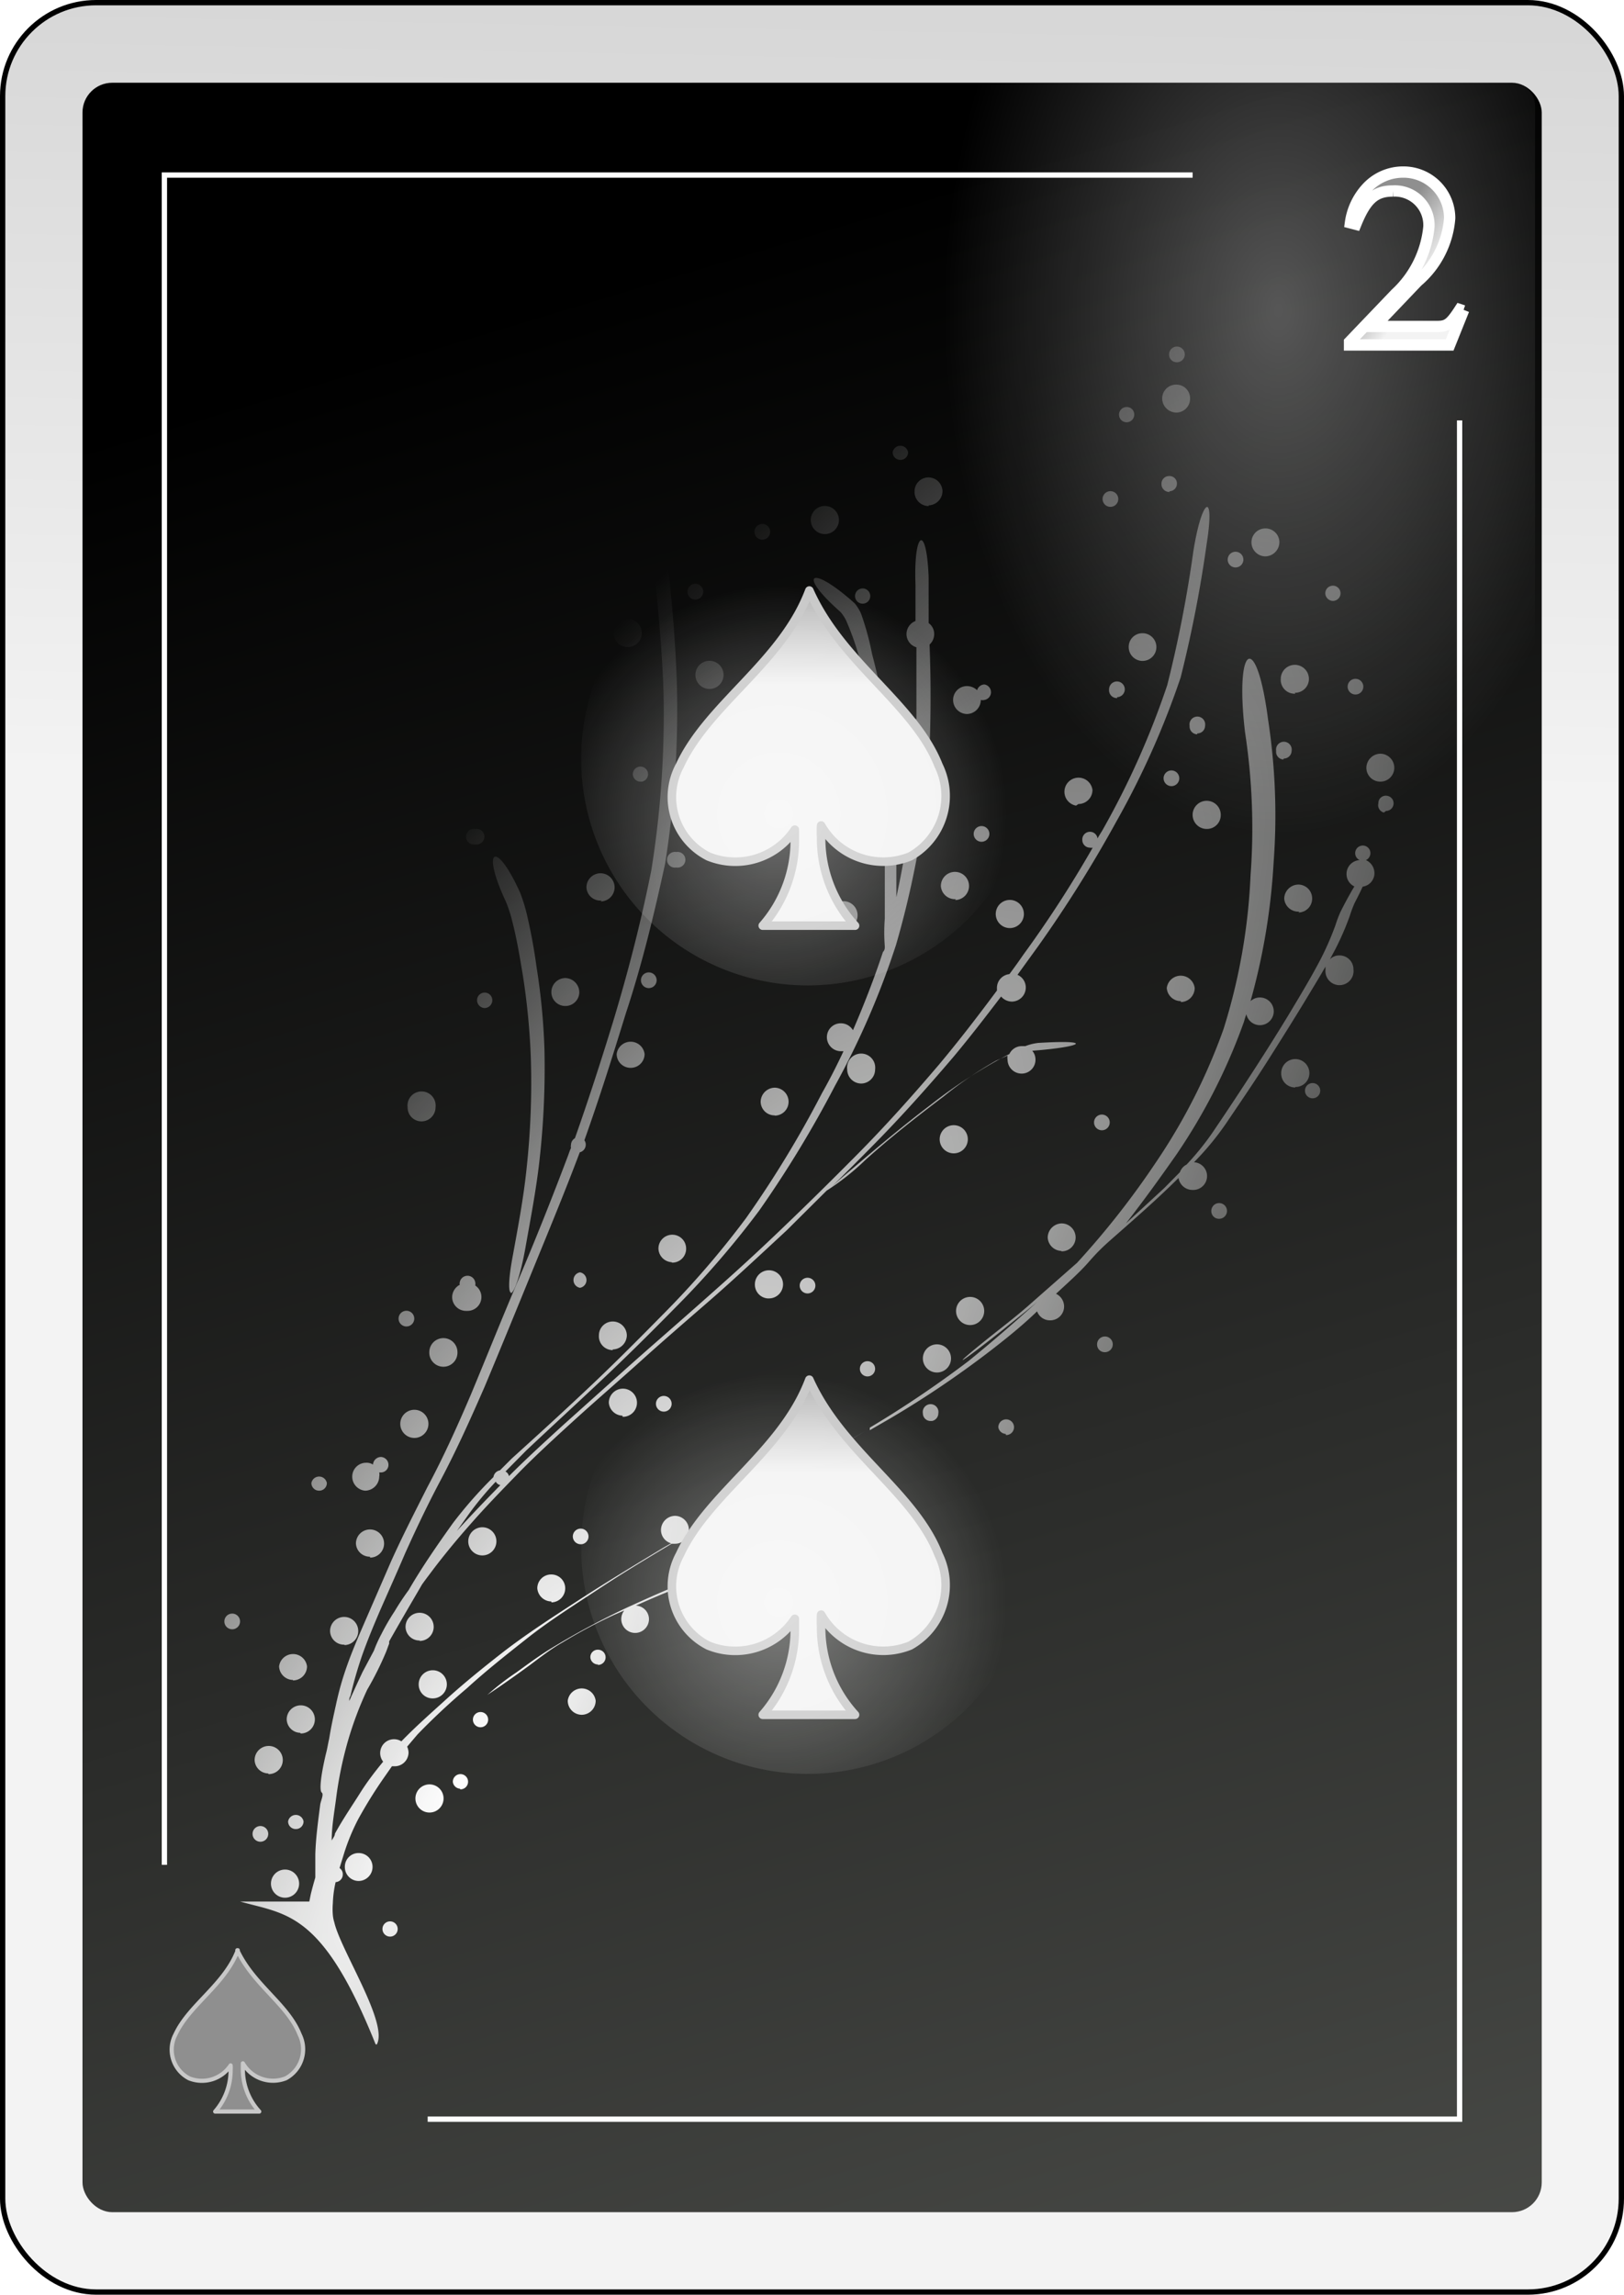 <?xml version="1.0" encoding="UTF-8" standalone="no"?>
<svg
   id="svg2"
   viewBox="0 0 70.38 99.42"
   version="1.1"
   sodipodi:docname="2S.svg"
   inkscape:version="1.3.2 (091e20e, 2023-11-25, custom)"
   width="70.38"
   height="99.42"
   xmlns:inkscape="http://www.inkscape.org/namespaces/inkscape"
   xmlns:sodipodi="http://sodipodi.sourceforge.net/DTD/sodipodi-0.dtd"
   xmlns:xlink="http://www.w3.org/1999/xlink"
   xmlns="http://www.w3.org/2000/svg"
   xmlns:svg="http://www.w3.org/2000/svg"
   xmlns:rdf="http://www.w3.org/1999/02/22-rdf-syntax-ns#"
   xmlns:cc="http://creativecommons.org/ns#"
   xmlns:dc="http://purl.org/dc/elements/1.1/">
  <sodipodi:namedview
     id="namedview6"
     pagecolor="#ffffff"
     bordercolor="#000000"
     borderopacity="0.25"
     inkscape:showpageshadow="2"
     inkscape:pageopacity="0.0"
     inkscape:pagecheckerboard="0"
     inkscape:deskcolor="#d1d1d1"
     inkscape:zoom="15.285714"
     inkscape:cx="34.771029"
     inkscape:cy="50.07944"
     inkscape:window-width="3840"
     inkscape:window-height="2054"
     inkscape:window-x="-11"
     inkscape:window-y="-11"
     inkscape:window-maximized="1"
     inkscape:current-layer="svg2" />
  <defs
     id="defs6">
    <style
       id="style1">
      .cls-1 {
        filter: url(#filter63625-0);
      }

      .cls-2 {
        stroke: #000;
        fill: url(#linear-gradient);
      }

      .cls-2, .cls-6 {
        stroke-miterlimit: 10;
        stroke-width: 0.23px;
      }

      .cls-3 {
        fill: url(#linear-gradient-2);
      }

      .cls-4 {
        opacity: 0.31;
        fill: url(#radial-gradient);
      }

      .cls-11, .cls-13, .cls-4, .cls-5 {
        isolation: isolate;
      }

      .cls-5 {
        opacity: 0.32;
        fill: url(#radial-gradient-2);
      }

      .cls-6 {
        fill: none;
      }

      .cls-6, .cls-9 {
        stroke: #fff;
      }

      .cls-10, .cls-12, .cls-7 {
        stroke: #c8c8c8;
        stroke-linejoin: round;
      }

      .cls-7 {
        stroke-width: 0.18px;
        fill: url(#linear-gradient-3);
      }

      .cls-8 {
        fill: url(#radial-gradient-3);
      }

      .cls-9 {
        stroke-width: 0.49px;
        fill: url(#linear-gradient-4);
      }

      .cls-10, .cls-12 {
        stroke-width: 0.37px;
      }

      .cls-10 {
        fill: url(#linear-gradient-5);
      }

      .cls-11, .cls-13 {
        opacity: 0.4;
      }

      .cls-11 {
        fill: url(#radial-gradient-4);
      }

      .cls-12 {
        fill: url(#linear-gradient-6);
      }

      .cls-13 {
        fill: url(#radial-gradient-5);
      }
    </style>
    <filter
       id="filter63625-0"
       name="filter63625-0"
       x="-0.129"
       y="-0.091"
       width="1.257"
       height="1.182">
      <feGaussianBlur
         result="feGaussianBlur63627-4"
         stdDeviation="3.76"
         id="feGaussianBlur1" />
    </filter>
    <linearGradient
       id="linear-gradient"
       x1="-1322.24"
       y1="-2190.68"
       x2="-1312.76"
       y2="-1676.17"
       gradientTransform="matrix(0.23,0,0,-0.23,341.9,-460.68)"
       gradientUnits="userSpaceOnUse">
      <stop
         offset="0"
         stop-color="#f3f3f3"
         id="stop1" />
      <stop
         offset="1"
         stop-color="#8f8f8f"
         id="stop2" />
    </linearGradient>
    <linearGradient
       id="linear-gradient-2"
       x1="-1740.53"
       y1="-1964.84"
       x2="-1608.24"
       y2="-2402.55"
       gradientTransform="matrix(0.24,0,0,-0.24,444.63,-447.94)"
       gradientUnits="userSpaceOnUse">
      <stop
         offset="0"
         id="stop3" />
      <stop
         offset="1"
         stop-color="#555753"
         id="stop4" />
    </linearGradient>
    <radialGradient
       id="radial-gradient"
       cx="2350.39"
       cy="6296.38"
       r="58.68"
       gradientTransform="matrix(-0.23,0,0,0.21,547.81,-1202.49)"
       gradientUnits="userSpaceOnUse">
      <stop
         offset="0"
         stop-color="#fff"
         id="stop5" />
      <stop
         offset="1"
         stop-color="#fff"
         stop-opacity="0"
         id="stop6" />
    </radialGradient>
    <radialGradient
       id="radial-gradient-2"
       cx="-1356.03"
       cy="-1184.57"
       r="63.15"
       gradientTransform="matrix(0.23,0,0,-0.36,374.47,-403.58)"
       xlink:href="#radial-gradient" />
    <linearGradient
       id="linear-gradient-3"
       x1="-7375.28"
       y1="-12425.08"
       x2="-7375.28"
       y2="-12370.56"
       gradientTransform="matrix(0.06,0,0,-0.06,470.31,-626.63)"
       xlink:href="#linear-gradient" />
    <radialGradient
       id="radial-gradient-3"
       cx="630.26"
       cy="1332.37"
       r="25.37"
       gradientTransform="matrix(0.83,0.56,2.15,-3.16,-3360.27,3943.37)"
       xlink:href="#radial-gradient" />
    <linearGradient
       id="linear-gradient-4"
       x1="142.64"
       y1="891.56"
       x2="140.66"
       y2="892.94"
       gradientTransform="matrix(1,0,0,-1,-73.87,913.34)"
       xlink:href="#linear-gradient" />
    <linearGradient
       id="linear-gradient-5"
       x1="-3485.76"
       y1="-5434.2"
       x2="-3485.76"
       y2="-5379.66"
       gradientTransform="matrix(0.13,0,0,-0.12,487.01,-578.87)"
       xlink:href="#linear-gradient" />
    <radialGradient
       id="radial-gradient-4"
       cx="-434.18"
       cy="-795.66"
       r="26.74"
       gradientTransform="matrix(0.37,0,0,-0.37,201.57,-215.56)"
       xlink:href="#radial-gradient" />
    <linearGradient
       id="linear-gradient-6"
       x1="-3485.76"
       y1="-5434.2"
       x2="-3485.76"
       y2="-5379.66"
       gradientTransform="matrix(0.13,0,0,-0.12,487.01,-613.03)"
       xlink:href="#linear-gradient" />
    <radialGradient
       id="radial-gradient-5"
       cx="-434.18"
       cy="-795.66"
       r="26.74"
       gradientTransform="matrix(0.37,0,0,-0.37,201.57,-249.72)"
       xlink:href="#radial-gradient" />
    <linearGradient
       inkscape:collect="always"
       xlink:href="#linear-gradient"
       id="linearGradient1"
       gradientUnits="userSpaceOnUse"
       gradientTransform="matrix(0.23,0,0,-0.23,341.9,-460.68)"
       x1="-1322.24"
       y1="-2190.68"
       x2="-1312.76"
       y2="-1676.17" />
    <radialGradient
       inkscape:collect="always"
       xlink:href="#radial-gradient"
       id="radialGradient1"
       gradientUnits="userSpaceOnUse"
       gradientTransform="matrix(-0.23,0,0,0.21,547.81,-1202.49)"
       cx="2350.39"
       cy="6296.38"
       r="58.68" />
  </defs>
  <title
     id="title6">Two of Hearts</title>
  <g
     id="_2_spade"
     data-name="2_spade"
     transform="translate(-7.175,-9.415)">
    <g
       id="use70765">
      <g
         id="g65584">
        <rect
           id="rect65588"
           class="cls-2"
           x="7.29"
           y="9.53"
           width="70.15"
           height="99.19"
           rx="4.05"
           ry="4.05"
           style="fill:url(#linearGradient1)" />
        <rect
           id="rect3662"
           class="cls-3"
           x="10.75"
           y="13"
           width="63.24"
           height="92.26"
           rx="1.29"
           ry="1.29"
           style="fill:url(#linear-gradient-2)" />
        <rect
           id="rect65592"
           class="cls-4"
           x="10.99"
           y="81.02"
           width="26.55"
           height="24.28"
           style="fill:url(#radialGradient1)" />
        <path
           id="rect65594"
           class="cls-5"
           d="m 46.2,13 h 26.5 a 1,1 0 0 1 1,1 v 43.2 a 1,1 0 0 1 -1,1 H 46.2 a 1,1 0 0 1 -1,-1 V 14 a 1,1 0 0 1 1,-1 z"
           style="fill:url(#radial-gradient-2)" />
        <path
           id="path65596"
           class="cls-6"
           d="M 25.71,101.23 H 70.43 V 27.63 M 58.86,17 H 14.3 v 73.21" />
      </g>
    </g>
    <g
       id="use74186">
      <path
         id="path74108"
         class="cls-7"
         d="m 17.48,93.91 c -0.56,1.49 -2.11,2.37 -2.7,3.65 a 1.4,1.4 0 0 0 0.59,1.9 1.49,1.49 0 0 0 1.8,-0.56 1.27,1.27 0 0 1 0,0.2 2.71,2.71 0 0 1 -0.67,1.8 h 1.91 A 2.71,2.71 0 0 1 17.7,99.06 c 0,-0.09 0,-0.17 0,-0.25 a 1.51,1.51 0 0 0 1.86,0.65 1.43,1.43 0 0 0 0.6,-1.9 c -0.51,-1.3 -2,-2.15 -2.7,-3.65 z"
         style="fill:url(#linear-gradient-3)" />
    </g>
    <path
       id="path4140"
       class="cls-8"
       d="m 23.5,98 c 0.53,-0.91 -1.57,-4.1 -1.84,-5.31 a 1.45,1.45 0 0 1 -0.06,-0.3 3,3 0 0 1 0,-0.52 4.63,4.63 0 0 1 0.12,-0.91 0.33,0.33 0 0 0 0.31,-0.33 0.32,0.32 0 0 0 -0.14,-0.28 l 0.21,-0.68 a 9.11,9.11 0 0 1 0.6,-1.44 19.84,19.84 0 0 1 1.09,-1.76 l 0.37,-0.53 h 0.11 a 0.6,0.6 0 0 0 0.61,-0.6 0.71,0.71 0 0 0 -0.06,-0.25 l 0.45,-0.53 a 29.51,29.51 0 0 1 2.14,-2 c 0.81,-0.74 1.67,-1.42 2.53,-2.1 1,-0.8 2.12,-1.5 3.21,-2.22 1.09,-0.72 2.08,-1.31 3.13,-1.94 h 0.15 a 0.6,0.6 0 0 0 0.6,-0.6 0.61,0.61 0 0 0 -0.6,-0.61 0.62,0.62 0 0 0 -0.61,0.61 0.6,0.6 0 0 0 0.44,0.58 l -0.3,0.17 c -1.28,0.77 -2.55,1.54 -3.81,2.36 -1.09,0.71 -2.19,1.42 -3.22,2.22 -0.87,0.68 -1.72,1.37 -2.53,2.11 -0.62,0.56 -1.25,1.12 -1.83,1.72 a 0.6,0.6 0 0 0 -0.79,0.88 c -0.36,0.44 -0.7,0.88 -1,1.36 -0.3,0.48 -0.76,1.15 -1.09,1.76 0,0.1 -0.09,0.2 -0.14,0.3 0,-0.61 0.11,-1.21 0.19,-1.82 a 16.57,16.57 0 0 1 0.52,-2.52 15.31,15.31 0 0 1 0.83,-2.2 A 13.8,13.8 0 0 0 23.9,81 c 0.05,-0.12 0.09,-0.25 0.14,-0.37 v -0.1 c 0.44,-0.78 0.89,-1.55 1.34,-2.32 l 0.08,-0.14 c 0.17,-0.24 0.35,-0.47 0.52,-0.7 0.49,-0.64 1,-1.26 1.54,-1.87 0.68,-0.78 1.4,-1.52 2.12,-2.26 0.72,-0.74 1.68,-1.62 2.54,-2.4 0.86,-0.78 1.87,-1.65 2.8,-2.49 0.93,-0.84 2,-1.76 3,-2.63 1,-0.87 2.21,-2 3.29,-3 L 43,61 a 10.71,10.71 0 0 0 1.68,-1.33 c 1.11,-1 2.23,-1.87 3.39,-2.75 a 16.52,16.52 0 0 1 2.27,-1.55 l 0.5,-0.22 a 0.53,0.53 0 0 0 0,0.18 0.61,0.61 0 0 0 0.61,0.6 0.6,0.6 0 0 0 0.6,-0.6 0.58,0.58 0 0 0 -0.14,-0.39 c 2.23,-0.17 2.69,-0.49 0.27,-0.34 a 2.16,2.16 0 0 0 -0.57,0.14 h -0.16 a 0.59,0.59 0 0 0 -0.53,0.34 21.8,21.8 0 0 0 -3.41,2.2 c -1.16,0.88 -2.27,1.81 -3.37,2.75 -0.46,0.38 -0.77,0.66 -0.94,0.82 0.58,-0.57 1.15,-1.14 1.72,-1.72 1.25,-1.26 2.43,-2.58 3.58,-3.93 0.71,-0.85 1.39,-1.73 2.06,-2.61 a 0.62,0.62 0 0 0 0.47,0.22 0.61,0.61 0 0 0 0.6,-0.61 0.6,0.6 0 0 0 -0.36,-0.55 l 0.89,-1.23 a 55.1,55.1 0 0 0 3.4,-5.42 36.2,36.2 0 0 0 2.78,-6.23 54.49,54.49 0 0 0 1.13,-5.8 c 0.37,-2.33 -0.21,-2 -0.58,0.34 A 54.3,54.3 0 0 1 57.76,39.1 35.92,35.92 0 0 1 55,45.3 c -0.08,0.15 -0.18,0.29 -0.26,0.44 a 0.332,0.332 0 0 0 -0.66,0.07 0.33,0.33 0 0 0 0.33,0.33 0.25,0.25 0 0 0 0.12,0 50,50 0 0 1 -3,4.63 c -0.2,0.29 -0.4,0.57 -0.61,0.85 a 0.6,0.6 0 0 0 -0.54,0.59 c 0,0 0,0.08 0,0.12 -0.81,1.09 -1.64,2.17 -2.52,3.22 -1.15,1.35 -2.33,2.67 -3.58,3.93 -1.25,1.26 -2.37,2.36 -3.59,3.52 -1.22,1.16 -2.17,2 -3.3,3 -1.13,1 -2,1.75 -3,2.64 l -2.79,2.5 c -0.8,0.73 -1.6,1.46 -2.37,2.23 a 0.28,0.28 0 0 0 -0.15,-0.2 l 0.9,-0.91 c 1,-0.94 2,-1.86 3,-2.8 1.19,-1.11 2.34,-2.25 3.48,-3.41 a 39.14,39.14 0 0 0 3.62,-4.19 48,48 0 0 0 3.28,-5.4 34.93,34.93 0 0 0 2.65,-6.12 40.45,40.45 0 0 0 1.37,-7 57.54,57.54 0 0 0 0.08,-6 0.61,0.61 0 0 0 0.2,-0.45 0.58,0.58 0 0 0 -0.24,-0.48 c 0,-0.25 0,-0.5 0,-0.74 0,-0.42 0,-0.84 0,-1.25 -0.09,-2.35 -0.66,-2 -0.57,0.33 0,0.42 0,0.83 0,1.25 0,0.11 0,0.22 0,0.32 a 0.61,0.61 0 0 0 -0.39,0.57 0.6,0.6 0 0 0 0.43,0.57 c 0,1 0,2.07 0,3.11 a 0.64,0.64 0 0 0 -0.24,0 0.6,0.6 0 0 0 -0.6,0.6 0.61,0.61 0 0 0 0.6,0.61 0.54,0.54 0 0 0 0.22,0 c 0,0.67 -0.05,1.34 -0.1,2 -0.19,1.51 -0.42,3 -0.75,4.51 0,-0.71 0,-1.42 0,-2.13 a 49.81,49.81 0 0 0 -0.37,-5 27.64,27.64 0 0 0 -0.68,-3.4 A 12.17,12.17 0 0 0 44.49,36 2,2 0 0 0 44.22,35.56 c -1.9,-1.71 -2.54,-1.32 -0.62,0.37 a 1.57,1.57 0 0 1 0.27,0.43 12,12 0 0 1 0.57,1.64 27.92,27.92 0 0 1 0.7,3.39 50,50 0 0 1 0.38,5 c 0,0.94 0,1.88 0,2.82 a 7.72,7.72 0 0 0 0,1.21 c 0,0.08 0,0.16 -0.08,0.24 -0.38,1.15 -0.82,2.28 -1.3,3.39 a 0.61,0.61 0 0 0 -0.53,-0.3 0.6,0.6 0 0 0 -0.6,0.6 0.61,0.61 0 0 0 0.6,0.61 h 0.12 c -0.29,0.62 -0.6,1.23 -0.94,1.83 a 45.89,45.89 0 0 1 -3.29,5.41 39,39 0 0 1 -3.62,4.19 c -1.14,1.16 -2.29,2.31 -3.48,3.42 -1,0.94 -2,1.85 -3.05,2.8 l -0.51,0.51 a 0.34,0.34 0 0 0 -0.28,0.29 18.76,18.76 0 0 0 -1.76,2 c -0.67,0.94 -1.33,1.89 -1.91,2.89 -0.22,0.3 -0.42,0.6 -0.61,0.92 a 10,10 0 0 0 -0.58,1 5.69,5.69 0 0 0 -0.32,0.71 v 0 l -0.49,0.92 c -0.2,0.42 -0.39,0.84 -0.58,1.26 0,-0.07 0,-0.14 0.05,-0.21 a 18.09,18.09 0 0 1 0.5,-1.74 c 0.24,-0.68 0.52,-1.35 0.8,-2 0.36,-0.82 0.72,-1.62 1.07,-2.44 0.49,-1.09 1,-2.16 1.57,-3.23 0.69,-1.31 1.29,-2.65 1.88,-4 0.69,-1.65 1.37,-3.31 2.06,-5 0.69,-1.69 1.41,-3.42 2.06,-5.15 A 0.34,0.34 0 0 0 32.56,59.01 0.31,0.31 0 0 0 32.5,58.82 C 33.15,57 33.73,55.16 34.3,53.31 35,51.2 35.53,49 36,46.83 a 42.61,42.61 0 0 0 0.51,-7.74 C 36.43,36.45 36.13,33.83 35.8,31.22 35.61,29.65 35.37,28.08 35.13,26.51 a 5.23,5.23 0 0 0 -0.36,-1.39 0.63,0.63 0 0 0 0.19,0 0.61,0.61 0 1 0 -0.6,-0.6 0.57,0.57 0 0 0 0.17,0.41 3.72,3.72 0 0 0 0,1.88 c 0.11,0.7 0.21,1.39 0.31,2.09 a 0.3,0.3 0 0 0 -0.23,-0.09 0.34,0.34 0 1 0 0.3,0.49 q 0.16,1.11 0.3,2.22 c 0,0.19 0,0.38 0.07,0.57 a 0.5,0.5 0 0 0 -0.27,-0.07 0.61,0.61 0 1 0 0.39,1.06 c 0.24,2.09 0.46,4.2 0.53,6.31 a 42.63,42.63 0 0 1 -0.53,7.74 c -0.44,2.2 -1,4.38 -1.65,6.53 -0.52,1.7 -1.07,3.4 -1.66,5.07 a 0.34,0.34 0 0 0 -0.17,0.29 0.28,0.28 0 0 0 0,0.13 c -0.05,0.11 -0.09,0.23 -0.13,0.34 -0.68,1.8 -1.39,3.59 -2.14,5.35 -0.75,1.76 -1.37,3.32 -2.07,5 -0.58,1.36 -1.19,2.71 -1.88,4 -0.54,1.07 -1.09,2.14 -1.58,3.23 l -1.06,2.44 c -0.29,0.67 -0.58,1.33 -0.82,2 -0.24,0.67 -0.37,1.15 -0.5,1.74 -0.13,0.59 -0.22,1 -0.3,1.5 -0.05,0.21 -0.08,0.43 -0.14,0.65 -0.25,1.06 -0.28,1.6 -0.18,1.68 0.1,0.08 -0.05,0.36 -0.07,0.54 -0.09,0.71 -0.19,1.42 -0.21,2.14 v 1 C 20.77,91 20.7,91.25 20.64,91.5 l -0.06,0.3 h -3 c 2,0.57 3.56,0.41 5.87,6.18 z m 0.58,-4.68 a 0.33,0.33 0 1 0 -0.33,-0.33 0.33,0.33 0 0 0 0.33,0.33 z m -4.63,-1.69 a 0.61,0.61 0 1 0 0,-1.21 0.61,0.61 0 0 0 0,1.21 z m 3.27,-0.72 a 0.61,0.61 0 0 0 0.6,-0.61 0.6,0.6 0 0 0 -0.6,-0.6 0.59,0.59 0 0 0 -0.6,0.6 0.6,0.6 0 0 0 0.6,0.61 z m -4.27,-1.7 a 0.34,0.34 0 1 0 -0.33,-0.33 0.34,0.34 0 0 0 0.33,0.33 z M 20,88.66 a 0.33,0.33 0 0 0 0.33,-0.33 0.34,0.34 0 0 0 -0.67,0 0.33,0.33 0 0 0 0.34,0.33 z m 5.71,-0.72 a 0.61,0.61 0 1 0 0,-1.21 0.61,0.61 0 0 0 0,1.21 z m 1.42,-1 a 0.33,0.33 0 0 0 0.33,-0.33 0.33,0.33 0 0 0 -0.66,0 0.33,0.33 0 0 0 0.3,0.3 z m -8.31,-0.66 a 0.61,0.61 0 1 0 -0.61,-0.6 0.6,0.6 0 0 0 0.58,0.57 z m 1.39,-1.76 a 0.61,0.61 0 1 0 -0.61,-0.61 0.6,0.6 0 0 0 0.58,0.58 z M 28,84.25 a 0.33,0.33 0 0 0 0,-0.66 0.33,0.33 0 1 0 0,0.66 z m 4.39,-0.54 a 0.61,0.61 0 0 0 0.6,-0.61 0.61,0.61 0 0 0 -1.21,0 0.61,0.61 0 0 0 0.62,0.61 z M 25.93,83 a 0.61,0.61 0 1 0 -0.61,-0.6 0.6,0.6 0 0 0 0.61,0.6 z m 2.36,-0.15 c 0,0 0.71,-0.46 1.83,-1.28 0.47,-0.35 0.94,-0.72 1.44,-1 a 22,22 0 0 1 2.21,-1.18 l 0.46,-0.2 a 0.6,0.6 0 1 0 1.07,0.38 0.59,0.59 0 0 0 -0.57,-0.59 c 0.53,-0.24 1.06,-0.47 1.6,-0.68 l 1.81,-0.72 0.78,-0.29 c 2.39,-0.91 3,-1.27 0.62,-0.36 l -0.78,0.3 c -0.61,0.23 -1.21,0.48 -1.82,0.72 -0.87,0.33 -1.72,0.72 -2.56,1.1 A 34.4,34.4 0 0 0 31,80.87 c -0.5,0.31 -1,0.68 -1.44,1 a 11.26,11.26 0 0 0 -1.21,0.93 z m -8.42,-0.63 a 0.61,0.61 0 0 0 0.61,-0.61 0.61,0.61 0 0 0 -1.21,0 0.61,0.61 0 0 0 0.6,0.59 z m 13.22,-0.67 a 0.33,0.33 0 0 0 0.33,-0.33 0.33,0.33 0 0 0 -0.33,-0.33 0.32,0.32 0 0 0 -0.33,0.33 0.33,0.33 0 0 0 0.33,0.31 z m -11,-0.86 a 0.61,0.61 0 1 0 -0.61,-0.61 0.6,0.6 0 0 0 0.64,0.59 z m 3.26,-0.18 a 0.61,0.61 0 1 0 -0.6,-0.6 0.6,0.6 0 0 0 0.63,0.58 z M 17.18,80 a 0.34,0.34 0 1 0 0,-0.67 0.34,0.34 0 0 0 0,0.67 z m 21.11,-1.16 a 0.33,0.33 0 1 0 -0.33,-0.33 0.34,0.34 0 0 0 0.33,0.34 z m -7.22,0 a 0.61,0.61 0 0 0 0.6,-0.61 0.6,0.6 0 0 0 -0.6,-0.6 0.6,0.6 0 0 0 -0.61,0.6 0.62,0.62 0 0 0 0.61,0.57 z m 10.67,-0.55 a 0.33,0.33 0 1 0 0,-0.66 v 0 a 0.61,0.61 0 0 0 -0.43,-1 0.61,0.61 0 0 0 -0.61,0.6 0.6,0.6 0 0 0 0.61,0.6 0.47,0.47 0 0 0 0.17,0 0.37,0.37 0 0 0 -0.05,0.18 0.33,0.33 0 0 0 0.33,0.33 z m 2.09,-1.39 a 0.61,0.61 0 1 0 -0.61,-0.61 0.61,0.61 0 0 0 0.61,0.57 z m -20.62,0 a 0.61,0.61 0 1 0 -0.61,-0.61 0.6,0.6 0 0 0 0.61,0.57 z M 28,76.8 a 0.61,0.61 0 1 0 0,-1.21 0.61,0.61 0 0 0 0,1.21 z m 17.39,-0.06 a 0.34,0.34 0 0 0 0,-0.67 0.34,0.34 0 0 0 0,0.67 z m -13,-0.42 A 0.34,0.34 0 1 0 32,76 a 0.34,0.34 0 0 0 0.37,0.32 z m -5.54,-0.4 0.61,-0.86 a 13.78,13.78 0 0 1 1.2,-1.45 0.3,0.3 0 0 0 0.2,0.15 c -0.65,0.66 -1.29,1.33 -1.9,2 l -0.11,0.13 z M 38.34,75 l 2,-1.11 1.49,-0.82 a 0.47,0.47 0 0 0 0.17,0 0.6,0.6 0 0 0 0.58,-0.45 l 2.08,-1.19 -2.08,1.17 a 0.68,0.68 0 0 0 0,-0.14 0.61,0.61 0 0 0 -1.21,0 0.62,0.62 0 0 0 0.41,0.58 l -0.47,0.26 c -1,0.55 -2,1.11 -2.95,1.67 z m 7.76,-0.09 a 0.33,0.33 0 1 0 -0.33,-0.33 0.33,0.33 0 0 0 0.33,0.34 z M 23,74 a 0.62,0.62 0 0 0 0.61,-0.61 0.48,0.48 0 0 0 0,-0.18 h 0.07 a 0.33,0.33 0 0 0 0.33,-0.33 0.34,0.34 0 0 0 -0.33,-0.34 0.35,0.35 0 0 0 -0.34,0.33 0.5,0.5 0 0 0 -0.3,-0.08 0.6,0.6 0 0 0 -0.6,0.6 A 0.61,0.61 0 0 0 23,74 Z m -2,0 a 0.33,0.33 0 0 0 0.34,-0.33 0.34,0.34 0 0 0 -0.67,0 A 0.33,0.33 0 0 0 21,74 Z m 4.21,-2.29 a 0.61,0.61 0 0 0 0,-1.21 0.61,0.61 0 1 0 0,1.21 z m 25.56,-0.12 a 0.34,0.34 0 1 0 -0.33,-0.34 0.34,0.34 0 0 0 0.32,0.29 z m -5.9,-0.21 0.9,-0.52 a 42.52,42.52 0 0 0 4.35,-2.94 c 0.7,-0.54 1.39,-1.1 2,-1.69 a 0.59,0.59 0 0 0 0.56,0.39 0.6,0.6 0 0 0 0.61,-0.6 0.61,0.61 0 0 0 -0.35,-0.55 c 0.48,-0.45 1,-0.9 1.41,-1.37 0.41,-0.47 0.66,-0.7 1,-1 v 0 c 1,-0.88 2,-1.75 2.9,-2.65 a 0.61,0.61 0 0 0 0.6,0.52 0.601,0.601 0 0 0 0.07,-1.2 12.28,12.28 0 0 0 1.51,-1.86 c 0.57,-0.84 1.14,-1.68 1.68,-2.53 0.54,-0.85 1.08,-1.71 1.61,-2.58 0.3,-0.5 0.61,-1 0.9,-1.51 a 0.5,0.5 0 0 0 0,0.12 0.61,0.61 0 1 0 1.21,0 0.6,0.6 0 0 0 -0.61,-0.6 0.55,0.55 0 0 0 -0.41,0.17 l 0.24,-0.45 a 12.1,12.1 0 0 0 0.62,-1.43 5.37,5.37 0 0 1 0.21,-0.56 c 0.14,-0.27 0.26,-0.51 0.35,-0.71 a 0.59,0.59 0 0 0 0.51,-0.59 0.62,0.62 0 0 0 -0.37,-0.56 0.33,0.33 0 1 0 -0.27,0 0.6,0.6 0 0 0 -0.57,0.6 0.59,0.59 0 0 0 0.34,0.54 c -0.18,0.3 -0.38,0.66 -0.61,1.12 a 5.37,5.37 0 0 0 -0.21,0.56 12.86,12.86 0 0 1 -0.62,1.43 c -0.4,0.77 -0.85,1.52 -1.3,2.27 -0.45,0.75 -1.06,1.72 -1.61,2.57 -0.55,0.85 -1.11,1.7 -1.68,2.54 a 11.63,11.63 0 0 1 -1.24,1.56 0.59,0.59 0 0 0 -0.29,0.33 l -0.68,0.69 -1.66,1.53 c 0.78,-1 1.5,-2 2.2,-3 a 25.3,25.3 0 0 0 2.92,-5.75 2.81,2.81 0 0 1 0.1,-0.31 0.6,0.6 0 1 0 0.18,-0.57 28,28 0 0 0 1,-6 27.37,27.37 0 0 0 -0.24,-6.2 c -0.5,-3.86 -1.45,-3.31 -1,0.54 a 27.54,27.54 0 0 1 0.24,6.22 25.83,25.83 0 0 1 -1.17,6.65 25.58,25.58 0 0 1 -2.92,5.76 36.25,36.25 0 0 1 -3.43,4.37 l -2.16,1.9 c -0.53,0.46 -1.09,0.89 -1.63,1.32 -1.91,1.53 -1.31,1.18 0.6,-0.34 0.49,-0.4 1,-0.79 1.48,-1.2 0,0 0,0 0,0 -1,0.9 -2,1.77 -3,2.58 a 46.93,46.93 0 0 1 -4.27,2.88 z m -3.36,-0.15 a 0.34,0.34 0 1 0 0,-0.67 0.34,0.34 0 0 0 0,0.67 z m 6.06,-0.25 a 0.34,0.34 0 0 0 0.27,-0.33 0.34,0.34 0 1 0 -0.67,0 0.33,0.33 0 0 0 0.33,0.33 z M 34.16,70.8 a 0.61,0.61 0 1 0 -0.6,-0.61 0.61,0.61 0 0 0 0.59,0.56 z M 36,70.57 a 0.34,0.34 0 0 0 0,-0.67 0.34,0.34 0 1 0 0,0.67 z m 8.77,-1.52 a 0.33,0.33 0 0 0 0.33,-0.33 0.33,0.33 0 0 0 -0.66,0 0.33,0.33 0 0 0 0.33,0.33 z m 3,-0.17 a 0.61,0.61 0 1 0 -0.6,-0.61 0.61,0.61 0 0 0 0.59,0.61 z M 26.42,68.63 A 0.61,0.61 0 0 0 27,68 a 0.61,0.61 0 0 0 -1.22,0 0.61,0.61 0 0 0 0.63,0.63 z M 55.05,68 A 0.34,0.34 0 1 0 54.72,67.67 0.33,0.33 0 0 0 55.05,68 Z M 33.73,67.88 a 0.62,0.62 0 0 0 0.61,-0.61 0.61,0.61 0 0 0 -0.61,-0.6 0.6,0.6 0 0 0 -0.6,0.6 0.6,0.6 0 0 0 0.6,0.64 z m -9,-1 a 0.34,0.34 0 1 0 0,-0.67 0.34,0.34 0 0 0 0,0.67 z m 24.41,-0.06 a 0.61,0.61 0 1 0 0,-1.21 0.61,0.61 0 0 0 0,1.21 z M 27.43,66.21 a 0.6,0.6 0 0 0 0.34,-1.1 0.32,0.32 0 0 0 0,-0.14 0.34,0.34 0 0 0 -0.67,0 0.2,0.2 0 0 0 0,0.11 0.61,0.61 0 0 0 -0.33,0.53 0.6,0.6 0 0 0 0.61,0.6 z m 13.06,-0.54 a 0.61,0.61 0 1 0 -0.6,-0.6 0.6,0.6 0 0 0 0.55,0.6 z M 29.3,65.45 c 0.14,0 0.42,-0.7 0.65,-2 0.23,-1.3 0.47,-2.53 0.61,-3.81 A 36,36 0 0 0 30.77,54.88 28.06,28.06 0 0 0 30.43,51.33 23.89,23.89 0 0 0 30,49 7.2,7.2 0 0 0 29.72,48.1 c -1.05,-2.33 -1.71,-1.95 -0.63,0.36 a 5.78,5.78 0 0 1 0.29,0.89 c 0.2,0.78 0.33,1.57 0.46,2.36 A 30.28,30.28 0 0 1 30.18,55.25 34.4,34.4 0 0 1 30,60 c -0.13,1.28 -0.37,2.55 -0.6,3.81 -0.21,1.11 -0.19,1.62 -0.07,1.61 z m 12.93,0 a 0.34,0.34 0 0 0 0,-0.67 0.34,0.34 0 1 0 0,0.67 z m -9.92,-0.24 a 0.34,0.34 0 0 0 0,-0.67 0.34,0.34 0 0 0 0,0.67 z m 4,-1.09 a 0.6,0.6 0 0 0 0.6,-0.61 0.6,0.6 0 0 0 -0.6,-0.6 0.6,0.6 0 0 0 -0.6,0.6 0.61,0.61 0 0 0 0.56,0.59 z m 16.88,-0.49 a 0.6,0.6 0 0 0 0.6,-0.6 0.61,0.61 0 0 0 -0.6,-0.61 0.62,0.62 0 0 0 -0.61,0.61 0.61,0.61 0 0 0 0.57,0.58 z M 60,62.22 A 0.34,0.34 0 1 0 59.67,61.89 0.33,0.33 0 0 0 60,62.22 Z M 48.43,59.38 a 0.61,0.61 0 1 0 0,-1.21 0.61,0.61 0 0 0 0,1.21 z m 6.44,-1 a 0.34,0.34 0 1 0 0,-0.67 0.34,0.34 0 0 0 0,0.67 z M 25.44,58 a 0.61,0.61 0 0 0 0.61,-0.61 0.61,0.61 0 1 0 -1.21,0 0.6,0.6 0 0 0 0.6,0.61 z m 15.31,-0.25 a 0.6,0.6 0 0 0 0.6,-0.6 0.61,0.61 0 0 0 -0.6,-0.61 0.62,0.62 0 0 0 -0.61,0.61 0.6,0.6 0 0 0 0.61,0.59 z M 64.07,57 A 0.33,0.33 0 1 0 63.73,56.67 0.33,0.33 0 0 0 64.07,57 Z m -0.76,-0.49 a 0.6,0.6 0 0 0 0.61,-0.6 0.61,0.61 0 0 0 -1.22,0 0.6,0.6 0 0 0 0.61,0.62 z M 44.5,56.36 a 0.61,0.61 0 0 0 0.6,-0.61 0.61,0.61 0 1 0 -1.21,0 0.61,0.61 0 0 0 0.61,0.61 z m -10,-0.68 a 0.6,0.6 0 0 0 0.61,-0.6 0.61,0.61 0 0 0 -1.21,0 0.6,0.6 0 0 0 0.61,0.6 z m -6.32,-2.59 a 0.34,0.34 0 0 0 0.33,-0.34 0.33,0.33 0 0 0 -0.33,-0.33 0.33,0.33 0 0 0 -0.33,0.33 0.34,0.34 0 0 0 0.34,0.34 z M 31.67,53 a 0.6,0.6 0 0 0 0.61,-0.6 0.62,0.62 0 0 0 -0.61,-0.61 0.61,0.61 0 0 0 -0.6,0.61 0.6,0.6 0 0 0 0.6,0.6 z m 26.68,-0.17 a 0.61,0.61 0 0 0 0.6,-0.61 0.61,0.61 0 0 0 -1.21,0 0.61,0.61 0 0 0 0.61,0.57 z m -23,-0.61 a 0.34,0.34 0 0 0 0,-0.67 0.34,0.34 0 1 0 0,0.67 z m 8.37,-2.54 a 0.61,0.61 0 1 0 -0.6,-0.61 0.6,0.6 0 0 0 0.65,0.57 z m 7.14,-0.06 a 0.61,0.61 0 1 0 0,-1.21 0.61,0.61 0 0 0 0,1.21 z m 12.58,-0.67 a 0.6,0.6 0 0 0 0.6,-0.6 0.6,0.6 0 0 0 -0.6,-0.61 0.62,0.62 0 0 0 -0.61,0.61 0.61,0.61 0 0 0 0.66,0.56 z M 33.2,48.47 a 0.61,0.61 0 1 0 -0.61,-0.61 0.6,0.6 0 0 0 0.66,0.57 z m 15.36,-0.06 a 0.61,0.61 0 1 0 -0.61,-0.6 0.61,0.61 0 0 0 0.66,0.56 z M 36.48,47 a 0.34,0.34 0 1 0 0,-0.67 0.34,0.34 0 1 0 0,0.67 z m -8.71,-1 a 0.34,0.34 0 1 0 0,-0.67 0.34,0.34 0 1 0 0,0.67 z m 22,-0.12 a 0.34,0.34 0 0 0 0,-0.67 0.34,0.34 0 1 0 0,0.67 z m 9.7,-0.55 a 0.6,0.6 0 0 0 0.61,-0.6 0.61,0.61 0 1 0 -0.61,0.6 z m -16,-0.24 a 0.33,0.33 0 0 0 0.33,-0.33 0.33,0.33 0 0 0 -0.33,-0.33 0.33,0.33 0 0 0 -0.33,0.33 0.32,0.32 0 0 0 0.24,0.4 z m 23.77,-0.54 a 0.33,0.33 0 0 0 0.33,-0.33 0.33,0.33 0 0 0 -0.33,-0.33 0.32,0.32 0 0 0 -0.33,0.33 0.33,0.33 0 0 0 0.24,0.4 z m -23,-0.12 a 0.6,0.6 0 0 0 0.6,-0.61 0.61,0.61 0 1 0 -0.6,0.61 z m 9.67,-0.18 a 0.61,0.61 0 0 0 0.61,-0.61 0.61,0.61 0 0 0 -1.21,0 0.61,0.61 0 0 0 0.5,0.68 z M 58,43.47 a 0.34,0.34 0 0 0 0,-0.67 0.34,0.34 0 1 0 0,0.67 z m 9,-0.19 a 0.6,0.6 0 0 0 0.6,-0.6 0.61,0.61 0 0 0 -0.6,-0.61 0.62,0.62 0 0 0 -0.61,0.61 0.6,0.6 0 0 0 0.61,0.6 z m -32,0 a 0.33,0.33 0 1 0 -0.4,-0.33 0.33,0.33 0 0 0 0.33,0.33 z m 27.81,-1 a 0.34,0.34 0 0 0 0.34,-0.33 0.34,0.34 0 1 0 -0.67,0 0.33,0.33 0 0 0 0.31,0.37 z M 38.59,41.67 a 0.6,0.6 0 0 0 0.6,-0.6 0.59,0.59 0 0 0 -0.6,-0.6 0.6,0.6 0 0 0 -0.61,0.6 0.61,0.61 0 0 0 0.59,0.64 z m 20.48,-0.48 a 0.33,0.33 0 0 0 0.33,-0.33 0.34,0.34 0 1 0 -0.67,0 0.34,0.34 0 0 0 0.32,0.37 z m -10,-0.84 a 0.61,0.61 0 0 0 0.61,-0.61 c 0,0 0,0 0,0 a 0.29,0.29 0 0 0 0.16,0 0.34,0.34 0 0 0 0,-0.67 0.34,0.34 0 0 0 -0.32,0.25 0.63,0.63 0 0 0 -0.44,-0.18 0.6,0.6 0 0 0 -0.6,0.6 0.61,0.61 0 0 0 0.6,0.61 z m 6.51,-0.73 a 0.34,0.34 0 1 0 -0.34,-0.34 0.34,0.34 0 0 0 0.36,0.38 z M 65.86,39.5 a 0.34,0.34 0 1 0 0,-0.67 0.34,0.34 0 0 0 0,0.67 z m -2.57,-0.07 a 0.6,0.6 0 0 0 0.61,-0.6 0.61,0.61 0 0 0 -1.22,0 0.6,0.6 0 0 0 0.63,0.64 z M 38,39.26 a 0.61,0.61 0 0 0 0,-1.21 0.61,0.61 0 1 0 0,1.21 z m 5.14,-0.66 a 0.62,0.62 0 0 0 0.61,-0.61 0.61,0.61 0 0 0 -1.18,-0.2 0.32,0.32 0 0 0 -0.09,0.23 0.35,0.35 0 0 0 0.14,0.27 0.62,0.62 0 0 0 0.52,0.31 z m 13.55,-0.55 a 0.6,0.6 0 0 0 0.6,-0.6 0.6,0.6 0 0 0 -0.6,-0.6 0.59,0.59 0 0 0 -0.6,0.6 0.6,0.6 0 0 0 0.6,0.6 z m -22.32,-0.6 a 0.61,0.61 0 1 0 -0.6,-0.6 0.6,0.6 0 0 0 0.6,0.6 z m 10.19,-1.88 a 0.33,0.33 0 1 0 -0.33,-0.33 0.33,0.33 0 0 0 0.33,0.33 z m 20.38,-0.12 a 0.33,0.33 0 1 0 -0.33,-0.33 0.34,0.34 0 0 0 0.33,0.33 z M 37.3,35.39 a 0.34,0.34 0 1 0 -0.33,-0.33 0.33,0.33 0 0 0 0.33,0.33 z M 60.71,34 A 0.34,0.34 0 1 0 60.38,33.66 0.34,0.34 0 0 0 60.71,34 Z m 1.3,-0.48 a 0.62,0.62 0 0 0 0.61,-0.61 0.6,0.6 0 0 0 -0.61,-0.6 0.6,0.6 0 0 0 -0.6,0.6 0.61,0.61 0 0 0 0.59,0.61 z M 40.27,32.79 a 0.34,0.34 0 0 0 0,-0.67 0.34,0.34 0 1 0 0,0.67 z M 43,32.55 a 0.61,0.61 0 0 0 0,-1.21 0.61,0.61 0 1 0 0,1.21 z m -5.2,-1 a 0.61,0.61 0 1 0 -0.61,-0.6 0.6,0.6 0 0 0 0.63,0.63 z m 17.44,-0.18 a 0.34,0.34 0 1 0 0,-0.67 0.34,0.34 0 0 0 0,0.67 z m -7.83,-0.06 a 0.62,0.62 0 0 0 0.61,-0.61 0.61,0.61 0 0 0 -0.61,-0.6 0.6,0.6 0 0 0 -0.6,0.6 0.61,0.61 0 0 0 0.62,0.64 z M 57.85,30.7 a 0.33,0.33 0 0 0 0.33,-0.33 0.32,0.32 0 0 0 -0.33,-0.33 0.33,0.33 0 0 0 -0.34,0.33 0.34,0.34 0 0 0 0.36,0.36 z M 46.19,29.34 a 0.33,0.33 0 0 0 0.34,-0.33 0.34,0.34 0 0 0 -0.67,0 0.33,0.33 0 0 0 0.33,0.33 z m -13,-0.18 a 0.61,0.61 0 0 0 0,-1.21 0.61,0.61 0 1 0 0,1.21 z M 56,27.71 A 0.33,0.33 0 0 0 56.33,27.38 0.32,0.32 0 0 0 56,27.05 0.33,0.33 0 0 0 55.67,27.38 0.33,0.33 0 0 0 56,27.71 Z m 2.15,-0.42 a 0.6,0.6 0 0 0 0.6,-0.61 0.59,0.59 0 0 0 -0.6,-0.6 0.6,0.6 0 0 0 -0.61,0.6 0.62,0.62 0 0 0 0.6,0.61 z M 32.4,26.37 a 0.33,0.33 0 0 0 0.33,-0.33 0.33,0.33 0 0 0 -0.66,0 0.33,0.33 0 0 0 0.33,0.33 z m 25.77,-1.26 a 0.34,0.34 0 1 0 -0.33,-0.33 0.33,0.33 0 0 0 0.33,0.33 z M 41.53,24.2 a 0.34,0.34 0 1 0 0,-0.67 0.34,0.34 0 0 0 0,0.67 z M 33,22.56 A 0.33,0.33 0 1 0 32.66,22.23 0.33,0.33 0 0 0 33,22.56 Z m 1.69,-1.21 A 0.33,0.33 0 0 0 35,21 a 0.34,0.34 0 0 0 -0.67,0 0.33,0.33 0 0 0 0.37,0.35 z"
       style="fill:url(#radial-gradient-3)" />
    <g
       id="use4014">
      <path
         id="text3914"
         class="cls-9"
         d="m 70.59,22.88 -0.15,-0.05 c -0.41,0.63 -0.55,0.73 -1,0.73 h -2.7 l 1.86,-1.95 a 4,4 0 0 0 1.4,-2.74 2,2 0 0 0 -2,-2 2.13,2.13 0 0 0 -1.59,0.69 2.77,2.77 0 0 0 -0.71,1.51 l 0.23,0.06 c 0.44,-1.09 0.84,-1.44 1.61,-1.44 a 1.48,1.48 0 0 1 1.56,1.56 4.55,4.55 0 0 1 -1.44,2.89 l -2,2.09 v 0.13 H 70 l 0.61,-1.52"
         style="fill:url(#linear-gradient-4)" />
    </g>
    <g
       id="use4442">
      <g
         id="g74309">
        <path
           id="path74269"
           class="cls-10"
           d="m 42.25,69.19 c -1.16,3.1 -4.38,4.92 -5.61,7.58 a 2.88,2.88 0 0 0 1.23,3.94 3.09,3.09 0 0 0 3.75,-1.16 c 0,0.14 0,0.27 0,0.41 a 5.6,5.6 0 0 1 -1.39,3.75 h 4 a 5.59,5.59 0 0 1 -1.47,-3.83 4.18,4.18 0 0 1 0,-0.51 3.1,3.1 0 0 0 3.86,1.34 3,3 0 0 0 1.23,-3.94 c -1.05,-2.7 -4.2,-4.46 -5.6,-7.58 z"
           style="fill:url(#linear-gradient-5)" />
        <path
           id="path74305"
           class="cls-11"
           d="M 52,76.44 A 9.82,9.82 0 1 1 42.18,66.63 9.82,9.82 0 0 1 52,76.44 Z"
           style="fill:url(#radial-gradient-4)" />
      </g>
    </g>
    <g
       id="use4548">
      <g
         id="g74309-2"
         data-name="g74309">
        <path
           id="path74269-2"
           data-name="path74269"
           class="cls-12"
           d="m 42.25,35 c -1.16,3.1 -4.38,4.92 -5.61,7.58 a 2.88,2.88 0 0 0 1.23,3.94 3.09,3.09 0 0 0 3.75,-1.16 c 0,0.14 0,0.27 0,0.41 a 5.6,5.6 0 0 1 -1.39,3.75 h 4 a 5.59,5.59 0 0 1 -1.47,-3.83 4.18,4.18 0 0 1 0,-0.51 3.1,3.1 0 0 0 3.86,1.34 3,3 0 0 0 1.23,-3.94 C 46.8,39.91 43.65,38.15 42.25,35 Z"
           style="fill:url(#linear-gradient-6)" />
        <path
           id="path74305-2"
           data-name="path74305"
           class="cls-13"
           d="M 52,42.28 A 9.82,9.82 0 1 1 42.18,32.47 9.82,9.82 0 0 1 52,42.28 Z"
           style="fill:url(#radial-gradient-5)" />
      </g>
    </g>
  </g>
</svg>

